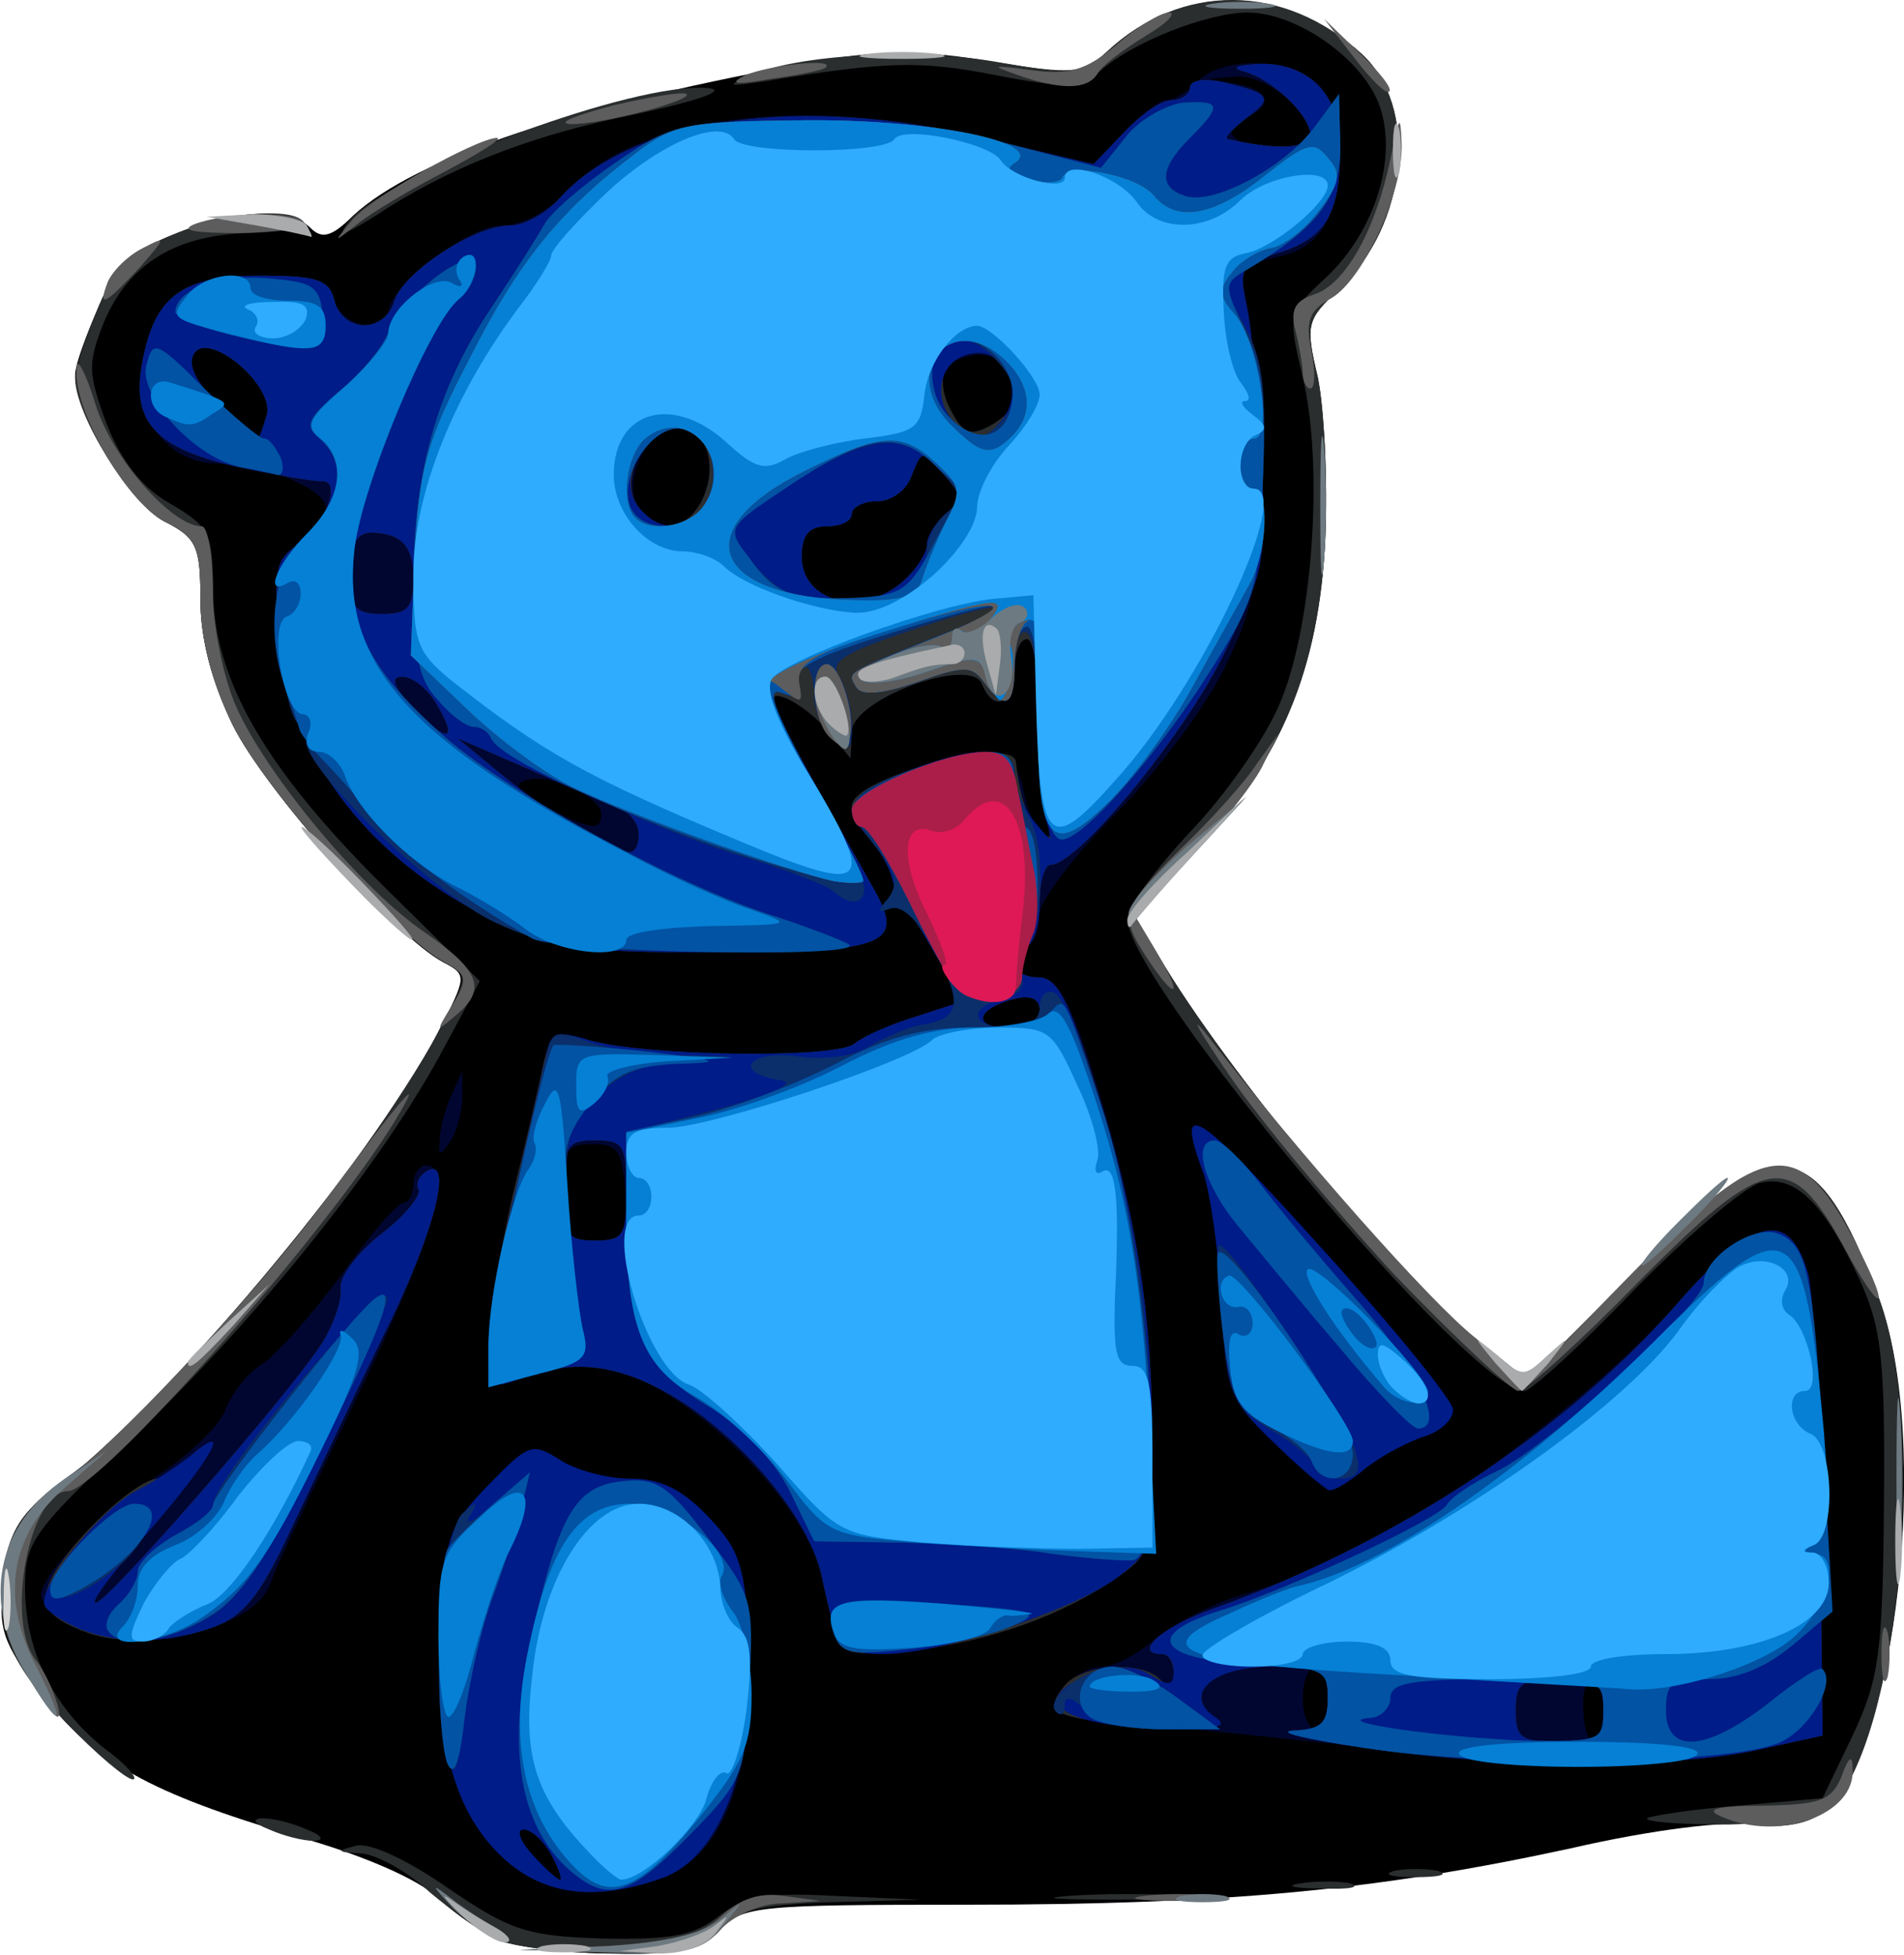 <!DOCTYPE svg PUBLIC "-//W3C//DTD SVG 20010904//EN" "http://www.w3.org/TR/2001/REC-SVG-20010904/DTD/svg10.dtd">
<svg version="1.0" xmlns="http://www.w3.org/2000/svg" width="152px" height="156px" viewBox="0 0 1520 1560" preserveAspectRatio="xMidYMid meet">
<g id="layer101" fill="#000000" stroke="none">
<path d="M400 1549 c-14 -6 -36 -21 -50 -34 -15 -15 -61 -35 -115 -50 -115 -34 -161 -59 -203 -115 -30 -39 -34 -50 -29 -90 4 -36 11 -50 38 -70 88 -65 255 -263 308 -365 24 -46 24 -47 5 -57 -38 -20 -142 -137 -168 -189 -17 -35 -26 -69 -26 -101 0 -42 -3 -49 -29 -62 -28 -15 -71 -86 -71 -117 0 -8 9 -32 19 -55 14 -31 28 -45 60 -57 49 -20 92 -22 109 -5 9 9 17 7 34 -10 50 -46 177 -89 375 -124 47 -8 81 -8 134 1 67 11 73 10 93 -8 59 -55 141 -54 203 2 46 42 37 136 -18 188 -26 24 -27 28 -17 70 5 24 8 82 6 129 -5 104 -35 176 -104 250 l-48 51 19 32 c52 89 190 256 254 306 l40 32 85 -85 c115 -117 145 -114 196 20 42 114 14 366 -46 411 -12 9 -32 12 -55 9 -21 -3 -80 4 -145 19 -152 33 -274 45 -482 45 -166 0 -180 1 -197 20 -15 16 -30 20 -84 19 -36 0 -77 -5 -91 -10z"/>
</g>
<g id="layer102" fill="#010631" stroke="none">
<path d="M402 1483 c-40 -37 -55 -94 -50 -186 3 -71 6 -79 38 -112 32 -33 35 -34 57 -20 12 8 37 15 56 15 24 0 41 8 62 30 25 27 30 40 33 99 6 98 -18 168 -64 187 -54 22 -99 18 -132 -13z m38 -3 c-6 -11 -16 -20 -22 -20 -6 0 -3 9 7 20 10 11 20 20 22 20 2 0 -1 -9 -7 -20z"/>
<path d="M1125 1399 c-27 -4 -101 -12 -163 -18 -63 -5 -116 -12 -119 -15 -9 -9 18 -36 37 -36 9 0 29 -10 43 -23 15 -12 48 -29 74 -36 27 -8 66 -23 88 -34 72 -35 204 -138 256 -199 59 -67 87 -73 102 -23 5 17 9 106 10 200 l2 170 -50 11 c-58 14 -207 15 -280 3z m155 -34 c0 -14 -4 -25 -9 -25 -5 0 -8 11 -7 25 1 33 16 33 16 0z m-220 -10 c0 -14 -4 -25 -10 -25 -5 0 -10 11 -10 25 0 14 5 25 10 25 6 0 10 -11 10 -25z"/>
<path d="M667 1304 c-3 -11 -8 -32 -12 -48 -15 -66 -125 -166 -184 -166 -16 0 -41 4 -55 10 -25 9 -26 8 -26 -27 0 -21 9 -73 19 -118 11 -44 22 -92 25 -107 6 -24 9 -26 36 -18 44 13 197 15 212 3 7 -6 30 -16 50 -22 l37 -12 -22 -37 c-11 -20 -24 -39 -27 -42 -3 -3 -6 -12 -8 -20 -2 -8 -10 -22 -18 -31 -22 -25 -17 -35 29 -53 65 -25 86 -22 94 14 3 17 10 33 15 36 6 4 7 -2 3 -16 -4 -12 -7 -49 -6 -81 0 -33 -4 -59 -9 -59 -6 0 -10 11 -10 25 0 27 -17 34 -26 11 -9 -23 -104 12 -104 38 l-1 21 -17 -20 c-9 -12 -25 -24 -35 -28 -19 -7 -15 0 72 155 23 42 7 48 -131 48 -103 0 -124 -3 -170 -24 -101 -47 -167 -131 -175 -226 -5 -55 -4 -63 16 -76 11 -8 21 -21 21 -29 0 -15 -50 -35 -86 -35 -39 0 -67 -36 -61 -77 9 -56 31 -73 94 -73 46 0 56 3 60 20 5 20 43 29 43 9 0 -20 64 -69 90 -69 16 0 37 -11 51 -26 56 -62 190 -79 333 -44 l89 21 24 -25 c13 -14 28 -26 34 -26 6 0 17 -7 25 -15 21 -21 77 -19 97 3 19 21 22 68 8 105 -7 17 -21 28 -41 32 -30 7 -31 9 -24 39 4 17 8 76 8 131 1 88 -2 107 -25 155 -15 32 -52 82 -87 118 -34 34 -62 71 -62 81 0 11 -4 23 -10 26 -17 10 -11 25 9 25 15 0 25 17 45 81 32 99 46 187 46 296 0 78 -1 83 -27 101 -44 31 -103 52 -164 59 -50 5 -57 3 -62 -13z m-168 -353 c-2 -33 -6 -38 -26 -38 -20 0 -23 4 -23 38 0 35 3 39 25 39 24 0 26 -3 24 -39z m331 -145 c0 -9 -7 -12 -20 -9 -31 8 -34 23 -6 23 16 0 26 -6 26 -14z m-350 -156 c0 -14 -38 -32 -58 -28 -13 3 -10 8 13 21 35 19 45 21 45 7z m242 -187 c10 -9 18 -22 18 -28 0 -7 7 -18 15 -25 14 -11 14 -15 -2 -32 -17 -19 -17 -19 -25 1 -4 12 -16 21 -28 21 -11 0 -20 5 -20 10 0 6 -9 10 -20 10 -14 0 -20 7 -20 24 0 37 49 49 82 19z m-162 -63 c14 -27 4 -60 -19 -60 -24 0 -46 47 -30 66 16 20 37 17 49 -6z m-347 -69 c6 -25 -50 -70 -59 -47 -4 9 5 25 23 40 15 14 29 26 29 26 1 0 4 -9 7 -19z m597 -14 c0 -25 -17 -39 -39 -32 -24 7 -26 17 -11 46 9 15 15 17 30 9 11 -6 20 -16 20 -23z m235 -207 c9 -15 -33 -50 -57 -49 l-23 2 23 4 c26 5 29 18 6 27 -8 3 -13 9 -10 14 7 11 54 13 61 2z"/>
<path d="M61 1297 c-14 -6 -26 -16 -28 -22 -4 -15 47 -68 95 -99 23 -15 47 -38 52 -51 5 -13 18 -30 30 -37 11 -7 39 -39 62 -70 23 -32 45 -58 50 -58 4 0 8 -7 8 -15 0 -8 5 -15 10 -15 23 0 6 59 -54 183 -35 73 -67 140 -70 150 -12 38 -107 59 -155 34z"/>
<path d="M1017 1152 c-36 -36 -38 -42 -42 -113 -2 -41 -9 -87 -14 -102 -24 -64 -6 -52 94 59 58 64 105 122 105 129 0 8 -10 17 -22 21 -13 4 -34 15 -47 25 -13 11 -26 19 -30 19 -3 -1 -23 -18 -44 -38z"/>
<path d="M351 910 c0 -8 4 -24 9 -35 l9 -20 0 20 c0 11 -4 27 -9 35 -9 13 -10 13 -9 0z"/>
</g>
<g id="layer103" fill="#2b2e2f" stroke="none">
<path d="M401 1549 c-13 -5 -39 -23 -58 -39 -18 -17 -44 -31 -56 -31 -18 -1 -19 -2 -3 -6 11 -3 41 11 74 34 50 34 63 38 123 40 54 1 73 -2 93 -18 21 -16 37 -19 93 -16 l68 3 -71 2 c-57 2 -75 6 -89 22 -15 16 -30 20 -84 19 -36 0 -77 -5 -90 -10z"/>
<path d="M853 1513 c26 -2 68 -2 95 0 26 2 4 3 -48 3 -52 0 -74 -1 -47 -3z"/>
<path d="M1038 1503 c12 -2 30 -2 40 0 9 3 -1 5 -23 4 -22 0 -30 -2 -17 -4z"/>
<path d="M1113 1493 c9 -2 25 -2 35 0 9 3 1 5 -18 5 -19 0 -27 -2 -17 -5z"/>
<path d="M215 1460 c-13 -5 -14 -9 -5 -9 8 0 24 4 35 9 13 5 14 9 5 9 -8 0 -24 -4 -35 -9z"/>
<path d="M1315 1451 c3 -2 35 -7 72 -10 l68 -6 24 -50 c21 -45 24 -64 25 -185 1 -117 -2 -141 -20 -180 -28 -60 -51 -83 -79 -76 -12 3 -58 42 -101 86 -42 44 -82 80 -87 80 -43 0 -317 -327 -317 -377 0 -9 23 -40 50 -69 28 -29 60 -75 71 -101 27 -61 36 -191 19 -262 -12 -51 -12 -51 18 -79 41 -38 59 -100 42 -141 -15 -36 -66 -71 -104 -71 -32 0 -93 24 -118 47 -15 13 -26 14 -83 3 -61 -12 -88 -11 -185 5 -28 4 -31 4 -13 -4 39 -18 137 -23 202 -11 58 10 65 10 85 -9 59 -55 141 -55 203 2 46 42 37 136 -18 188 -26 24 -27 28 -17 70 5 24 8 82 6 129 -5 104 -35 176 -104 250 l-48 51 19 32 c52 89 190 256 254 306 l40 32 85 -85 c115 -117 145 -114 196 20 39 106 16 352 -39 407 -7 7 -41 12 -81 13 -38 0 -67 -2 -65 -5z"/>
<path d="M53 1375 c-48 -50 -58 -79 -49 -130 6 -28 18 -44 55 -70 78 -56 229 -239 292 -353 23 -43 23 -44 4 -54 -39 -20 -143 -137 -169 -189 -17 -35 -26 -69 -26 -101 0 -42 -3 -49 -29 -62 -27 -14 -71 -85 -71 -114 0 -6 7 -30 17 -53 12 -32 26 -46 57 -60 42 -19 101 -25 109 -11 3 4 -17 7 -43 8 -59 1 -97 24 -117 71 -13 33 -13 40 2 81 12 30 28 51 51 64 31 18 34 24 34 67 0 72 41 143 133 235 l80 79 -29 54 c-48 90 -149 216 -244 306 -84 79 -90 87 -90 124 0 50 22 95 63 128 18 13 28 25 23 25 -5 0 -29 -20 -53 -45z"/>
<path d="M1090 1395 c-47 -7 -73 -13 -57 -14 22 -1 27 -6 27 -26 0 -23 -4 -25 -45 -25 -48 0 -72 22 -44 42 9 6 -8 8 -54 5 -76 -5 -85 -10 -67 -32 14 -17 61 -20 76 -5 7 7 11 6 11 -5 0 -8 -4 -15 -9 -15 -24 0 -2 -21 40 -36 148 -53 285 -144 373 -246 59 -67 87 -73 102 -23 5 17 9 106 10 200 l2 170 -50 11 c-64 15 -206 15 -315 -1z m190 -30 c0 -22 -4 -25 -35 -25 -31 0 -35 3 -35 25 0 22 4 25 35 25 31 0 35 -3 35 -25z"/>
<path d="M667 1304 c-3 -11 -8 -31 -11 -47 -10 -43 -56 -101 -108 -136 -49 -32 -88 -38 -132 -21 -25 9 -26 8 -26 -27 0 -21 9 -73 19 -118 11 -44 22 -92 25 -107 6 -24 9 -26 36 -18 44 13 197 15 212 3 7 -6 30 -16 50 -22 l37 -12 -22 -37 c-11 -20 -24 -39 -27 -42 -3 -3 -6 -12 -8 -20 -2 -8 -10 -22 -18 -31 -8 -8 -14 -20 -14 -26 0 -22 129 -57 131 -35 3 27 9 46 19 56 9 8 11 5 5 -13 -4 -13 -7 -50 -6 -82 0 -33 -4 -59 -9 -59 -6 0 -10 11 -10 25 0 27 -17 34 -26 11 -9 -23 -104 12 -104 38 l-1 21 -17 -20 c-9 -12 -25 -24 -35 -28 -19 -7 -15 0 72 155 23 42 7 48 -131 48 -103 0 -124 -3 -170 -24 -101 -47 -167 -131 -175 -226 -5 -54 -3 -63 14 -75 23 -16 37 -53 19 -51 -6 0 -37 -5 -69 -12 -64 -15 -83 -36 -73 -85 10 -51 32 -67 93 -67 46 0 56 3 60 20 7 26 40 26 48 0 7 -23 64 -60 92 -60 11 0 28 -9 39 -21 58 -65 194 -84 338 -49 l89 21 24 -25 c13 -14 30 -26 38 -26 8 0 15 -5 15 -10 0 -6 11 -8 28 -4 37 9 39 12 16 29 -10 8 -17 15 -14 16 36 8 60 8 65 0 7 -12 -26 -47 -52 -54 -11 -3 -6 -5 13 -6 38 -1 64 25 64 65 0 54 -11 73 -47 85 -33 10 -34 13 -28 43 4 17 9 71 12 120 4 86 3 91 -31 160 -33 66 -116 166 -137 166 -5 0 -9 13 -9 29 0 17 -4 33 -10 36 -17 10 -11 25 9 25 15 0 24 18 46 88 33 105 45 180 45 289 0 78 -1 83 -27 101 -44 31 -103 52 -164 59 -50 5 -57 3 -62 -13z m-167 -354 c0 -36 -2 -40 -25 -40 -22 0 -25 4 -25 40 0 36 3 40 25 40 23 0 25 -4 25 -40z m330 -144 c0 -9 -7 -12 -20 -9 -31 8 -34 23 -6 23 16 0 26 -6 26 -14z m-320 -140 c0 -8 -6 -16 -12 -19 -7 -3 -40 -17 -73 -32 l-60 -26 34 28 c35 29 90 62 104 63 4 0 7 -6 7 -14z m-162 -105 c-7 -12 -19 -21 -27 -21 -10 0 -7 8 9 25 27 29 37 27 18 -4z m-18 -100 c0 -20 -6 -30 -19 -34 -25 -6 -31 0 -31 35 0 23 4 28 25 28 21 0 25 -5 25 -29z m392 2 c10 -9 18 -22 18 -28 0 -7 7 -18 15 -25 14 -11 14 -15 -2 -32 -17 -19 -17 -19 -25 1 -4 12 -16 21 -28 21 -11 0 -20 5 -20 10 0 6 -9 10 -20 10 -14 0 -20 7 -20 24 0 37 49 49 82 19z m-162 -63 c14 -27 4 -60 -19 -60 -26 0 -48 45 -31 65 17 21 37 19 50 -5z m-347 -69 c6 -25 -50 -70 -59 -47 -4 9 5 25 23 40 15 14 29 26 29 26 1 0 4 -9 7 -19z m597 -11 c0 -22 -14 -40 -31 -40 -25 0 -34 23 -19 49 9 17 15 19 30 11 11 -6 20 -15 20 -20z"/>
<path d="M70 1303 c-36 -13 -41 -25 -24 -52 21 -32 65 -71 80 -71 6 0 17 -7 24 -15 7 -9 15 -13 18 -11 2 3 -20 33 -49 67 -30 34 -49 60 -42 58 13 -5 150 -162 178 -204 11 -16 18 -37 17 -46 -2 -9 13 -29 32 -44 20 -15 33 -32 30 -36 -2 -4 0 -10 6 -14 23 -14 7 49 -34 131 -24 49 -57 119 -74 155 -25 54 -38 69 -63 78 -34 12 -74 13 -99 4z"/>
<path d="M279 176 c30 -36 213 -106 279 -106 30 0 4 10 -64 24 -75 16 -138 41 -194 78 -27 17 -32 18 -21 4z"/>
</g>
<g id="layer104" fill="#001c88" stroke="none">
<path d="M402 1483 c-40 -37 -55 -94 -50 -186 3 -71 6 -79 38 -112 32 -33 35 -34 57 -20 12 8 37 15 56 15 24 0 41 8 62 30 26 27 30 40 33 104 5 94 -23 169 -70 185 -54 19 -94 13 -126 -16z m38 -3 c-6 -11 -16 -20 -22 -20 -6 0 -3 9 7 20 10 11 20 20 22 20 2 0 -1 -9 -7 -20z"/>
<path d="M1090 1395 c-47 -7 -73 -13 -57 -14 22 -1 27 -6 27 -26 0 -23 -4 -25 -45 -25 -48 0 -72 23 -44 41 9 6 1 9 -27 9 -94 0 -131 -23 -70 -45 18 -6 33 -6 45 2 14 9 18 8 18 -3 0 -8 -4 -14 -9 -14 -24 0 -2 -21 40 -36 148 -53 285 -144 373 -246 59 -67 87 -73 102 -23 5 17 9 106 10 200 l2 170 -50 11 c-64 15 -206 15 -315 -1z m190 -30 c0 -22 -4 -25 -35 -25 -31 0 -35 3 -35 25 0 22 4 25 35 25 31 0 35 -3 35 -25z"/>
<path d="M667 1303 c-3 -10 -8 -30 -11 -46 -10 -43 -56 -101 -108 -136 -49 -32 -88 -38 -132 -21 -25 9 -26 8 -26 -26 0 -19 9 -74 21 -122 11 -48 22 -97 25 -109 3 -19 8 -21 34 -13 44 13 197 15 212 3 7 -6 30 -16 50 -22 l37 -12 -22 -37 c-11 -20 -24 -39 -27 -42 -3 -3 -6 -12 -8 -20 -2 -8 -10 -22 -18 -31 -22 -25 -17 -35 29 -53 57 -22 87 -21 87 2 0 10 7 27 16 38 15 18 15 18 8 -5 -3 -13 -6 -50 -5 -82 0 -32 -4 -61 -9 -64 -6 -4 -10 7 -10 24 0 34 -7 39 -24 16 -10 -14 -16 -14 -53 -1 -28 10 -45 11 -49 5 -8 -13 -10 -11 59 -39 77 -30 67 -35 -16 -7 -54 18 -65 25 -57 37 5 8 10 26 10 39 0 20 -2 21 -15 11 -8 -7 -15 -23 -15 -36 0 -13 -4 -24 -10 -24 -5 0 -7 7 -4 15 5 11 2 13 -12 8 -17 -6 -13 3 75 159 23 42 7 48 -131 48 -103 0 -124 -3 -170 -24 -101 -47 -167 -131 -175 -226 -5 -54 -3 -63 14 -75 23 -16 37 -53 19 -51 -6 0 -37 -5 -69 -12 -64 -15 -83 -36 -73 -85 10 -51 32 -67 93 -67 46 0 56 3 60 20 7 26 40 26 48 0 7 -23 64 -60 92 -60 11 0 28 -9 39 -21 58 -65 194 -84 338 -49 l89 21 24 -25 c13 -14 30 -26 38 -26 8 0 15 -5 15 -10 0 -6 11 -8 28 -4 37 9 39 12 16 29 -10 8 -17 15 -14 16 36 8 60 8 65 0 7 -12 -26 -47 -52 -54 -11 -3 -6 -5 13 -6 38 -1 64 25 64 65 0 54 -11 73 -47 85 -33 10 -34 13 -28 43 4 17 9 71 12 120 4 86 3 91 -31 160 -33 66 -116 166 -137 166 -5 0 -9 13 -9 29 0 17 -4 33 -10 36 -17 10 -11 25 9 25 15 0 24 18 46 88 33 105 45 180 45 289 0 80 -1 82 -31 104 -38 26 -139 59 -184 59 -24 0 -35 -5 -38 -17z m-167 -353 c0 -36 -2 -40 -25 -40 -22 0 -25 4 -25 40 0 36 3 40 25 40 23 0 25 -4 25 -40z m330 -144 c0 -9 -7 -12 -20 -9 -31 8 -34 23 -6 23 16 0 26 -6 26 -14z m-320 -140 c0 -8 -6 -16 -12 -19 -7 -3 -40 -17 -73 -32 l-60 -26 34 28 c35 29 90 62 104 63 4 0 7 -6 7 -14z m-162 -105 c-7 -12 -19 -21 -27 -21 -10 0 -7 8 9 25 27 29 37 27 18 -4z m-18 -100 c0 -20 -6 -30 -19 -34 -25 -6 -31 0 -31 35 0 23 4 28 25 28 21 0 25 -5 25 -29z m392 2 c10 -9 18 -22 18 -28 0 -7 7 -18 15 -25 14 -11 14 -15 -2 -32 -17 -19 -17 -19 -25 1 -4 12 -16 21 -28 21 -11 0 -20 5 -20 10 0 6 -9 10 -20 10 -14 0 -20 7 -20 24 0 37 49 49 82 19z m-162 -57 c18 -22 9 -60 -16 -64 -28 -4 -53 41 -34 63 16 19 34 19 50 1z m-347 -75 c6 -25 -50 -70 -59 -47 -4 9 5 25 23 40 15 14 29 26 29 26 1 0 4 -9 7 -19z m587 4 c18 -22 3 -57 -23 -53 -25 3 -34 32 -17 53 16 19 24 19 40 0z"/>
<path d="M64 1300 c-12 -5 -25 -13 -28 -18 -8 -13 44 -78 74 -93 14 -7 33 -20 43 -28 33 -28 17 2 -35 62 -29 33 -48 58 -41 56 13 -5 150 -162 178 -204 11 -16 18 -37 17 -46 -2 -9 13 -29 32 -44 20 -15 33 -32 30 -36 -2 -4 0 -10 6 -14 23 -14 7 49 -34 131 -24 49 -57 119 -74 155 -25 54 -38 69 -63 78 -37 13 -75 13 -105 1z"/>
<path d="M1017 1151 c-36 -34 -38 -40 -42 -111 -2 -42 -9 -88 -14 -103 -24 -64 -6 -52 94 59 58 64 105 122 105 129 0 8 -10 17 -22 21 -13 4 -34 15 -47 25 -13 11 -26 19 -30 18 -3 -1 -23 -17 -44 -38z"/>
</g>
<g id="layer105" fill="#0a2f6b" stroke="none">
<path d="M356 1397 c-12 -42 -3 -174 13 -189 12 -11 13 -10 6 2 -5 8 4 4 20 -10 l28 -25 -6 25 c-3 14 -13 45 -22 70 -10 25 -21 70 -24 100 -7 48 -8 52 -15 27z"/>
<path d="M866 1364 c-11 -10 -16 -11 -16 -3 0 7 -3 9 -7 5 -10 -10 25 -36 47 -36 9 0 31 11 50 25 l34 25 -46 0 c-29 0 -53 -6 -62 -16z"/>
<path d="M86 1301 c-3 -5 1 -14 9 -21 8 -7 15 -19 15 -26 0 -7 14 -20 30 -29 17 -9 30 -19 30 -24 0 -20 129 -175 139 -166 2 3 -21 57 -52 120 -43 88 -64 119 -89 135 -35 21 -73 26 -82 11z"/>
<path d="M40 1268 c0 -16 51 -68 67 -68 20 0 15 24 -9 47 -29 26 -58 36 -58 21z"/>
<path d="M840 1240 c-30 -5 -85 -8 -122 -9 l-68 -1 -20 -41 c-13 -25 -38 -51 -65 -67 -53 -32 -65 -61 -65 -151 l0 -67 73 -19 c45 -12 64 -21 50 -23 -39 -6 -26 -24 14 -19 21 3 45 0 57 -8 12 -7 30 -15 41 -17 32 -5 34 -17 11 -59 -13 -25 -26 -37 -35 -34 -11 4 -11 2 -2 -8 8 -11 7 -20 -9 -40 -28 -35 -26 -42 23 -61 54 -20 87 -21 87 0 0 8 5 25 12 37 13 25 11 86 -4 104 -5 7 -7 17 -3 23 4 7 -2 14 -14 17 -29 7 -26 23 4 23 16 0 25 -6 25 -16 0 -9 5 -14 11 -12 16 5 57 139 69 228 13 87 10 223 -5 225 -5 1 -35 -1 -65 -5z"/>
<path d="M1050 1171 c0 -5 -15 -18 -34 -29 -30 -18 -34 -25 -40 -82 -4 -34 -5 -64 -3 -66 6 -7 102 138 109 164 5 17 2 22 -13 22 -10 0 -19 -4 -19 -9z"/>
<path d="M390 1073 c0 -18 9 -73 21 -121 11 -48 22 -97 25 -109 4 -20 8 -21 30 -13 14 6 46 11 72 12 l47 1 -44 4 c-31 3 -50 12 -67 31 -22 24 -24 33 -20 92 3 36 8 76 11 90 6 23 2 27 -34 36 l-41 11 0 -34z"/>
<path d="M395 736 c-50 -23 -160 -130 -150 -147 3 -4 0 -9 -6 -11 -6 -2 -13 -31 -16 -64 -5 -56 -3 -63 21 -87 29 -29 33 -58 11 -77 -12 -10 -10 -16 16 -38 17 -14 35 -35 39 -47 11 -29 70 -73 70 -52 0 8 -6 20 -14 26 -23 19 -76 147 -83 198 -7 62 10 96 72 151 53 46 186 119 263 143 30 10 56 20 60 23 3 3 -48 6 -114 5 -102 0 -126 -3 -169 -23z"/>
<path d="M665 711 c-6 -5 -40 -18 -77 -29 -71 -22 -191 -79 -196 -93 -2 -5 -8 -9 -14 -9 -6 0 -19 -10 -29 -22 -15 -16 -19 -37 -19 -93 0 -88 19 -155 62 -219 18 -27 37 -57 42 -66 5 -10 31 -32 57 -50 45 -31 54 -33 141 -34 63 -1 118 5 170 18 l77 20 20 -25 c10 -13 31 -25 45 -27 31 -2 32 2 6 28 -24 24 -25 39 -5 46 22 9 80 -22 104 -54 l20 -27 1 42 c0 42 -18 65 -76 99 -18 11 -18 12 0 45 15 28 17 51 14 124 -3 87 -5 93 -48 160 -41 63 -95 124 -112 125 -12 0 -20 -41 -19 -101 0 -32 -4 -61 -9 -64 -6 -4 -10 7 -10 24 0 34 -7 39 -24 16 -10 -14 -16 -14 -53 -1 -28 10 -45 11 -49 5 -8 -13 -10 -11 59 -39 77 -30 67 -35 -16 -7 -54 18 -65 25 -57 37 5 8 10 26 10 39 0 20 -2 21 -15 11 -8 -7 -15 -23 -15 -36 0 -13 -4 -24 -10 -24 -5 0 -7 7 -4 15 5 11 2 13 -12 8 -13 -5 -7 13 24 69 23 42 42 81 42 87 0 13 -12 14 -25 2z m63 -243 c7 -7 12 -20 12 -29 0 -9 7 -22 15 -29 14 -12 13 -16 -7 -37 -28 -30 -57 -26 -122 17 -46 31 -46 32 -28 55 9 13 24 26 32 28 32 9 87 6 98 -5z m-168 -62 c18 -22 9 -60 -16 -64 -23 -3 -50 37 -41 62 8 20 41 21 57 2z m238 -68 c16 -16 15 -33 -4 -52 -21 -22 -41 -20 -49 5 -4 13 0 27 11 40 20 22 26 23 42 7z"/>
</g>
<g id="layer106" fill="#0253a3" stroke="none">
<path d="M452 1490 c-37 -35 -47 -94 -29 -178 23 -104 36 -126 74 -130 27 -3 36 3 68 45 36 47 37 50 33 120 -3 70 -5 74 -48 118 -49 50 -66 54 -98 25z"/>
<path d="M357 1407 c-9 -24 -9 -159 1 -172 4 -5 20 -21 36 -35 l29 -25 -6 25 c-3 14 -13 45 -22 70 -10 25 -20 70 -24 100 -4 38 -9 49 -14 37z"/>
<path d="M1090 1395 c-47 -7 -73 -13 -57 -14 22 -1 27 -6 27 -26 0 -23 -4 -24 -62 -27 -75 -4 -85 -24 -23 -43 54 -17 172 -72 180 -84 3 -6 21 -18 40 -27 39 -18 165 -133 165 -150 0 -20 38 -46 58 -40 25 8 30 33 38 181 l7 121 -32 27 c-22 18 -44 27 -67 27 -30 0 -34 3 -34 25 0 35 32 33 82 -6 21 -17 41 -30 43 -27 11 11 -10 47 -33 58 -37 18 -229 21 -332 5z m190 -30 c0 -25 -1 -25 -85 -25 -69 0 -85 3 -85 15 0 8 -8 16 -17 16 -33 3 62 16 125 18 60 1 62 0 62 -24z"/>
<path d="M871 1371 c-18 -12 -7 -41 17 -41 10 0 33 11 52 25 l34 25 -45 0 c-24 0 -50 -4 -58 -9z"/>
<path d="M666 1305 c-10 -28 3 -32 89 -25 74 5 78 7 52 18 -16 7 -52 15 -81 18 -45 5 -54 4 -60 -11z"/>
<path d="M86 1301 c-3 -5 1 -14 9 -21 8 -7 15 -19 15 -26 0 -7 14 -20 30 -29 17 -9 30 -19 30 -24 0 -10 115 -157 131 -166 17 -11 3 27 -53 138 -35 71 -57 103 -81 117 -34 21 -72 26 -81 11z"/>
<path d="M40 1268 c0 -16 51 -68 67 -68 33 0 5 43 -44 69 -18 9 -23 9 -23 -1z"/>
<path d="M840 1240 c-30 -5 -85 -8 -122 -9 l-68 -1 -20 -41 c-13 -25 -38 -51 -65 -67 -53 -32 -65 -61 -65 -152 l0 -67 56 -12 c30 -7 80 -26 111 -42 40 -21 69 -29 107 -29 29 0 57 -5 64 -12 13 -13 10 -17 41 74 38 110 55 358 26 363 -5 1 -35 -1 -65 -5z"/>
<path d="M1047 1166 c-3 -8 -18 -20 -34 -28 -23 -11 -29 -21 -36 -68 -4 -30 -6 -61 -5 -69 4 -20 108 134 108 159 0 23 -25 27 -33 6z"/>
<path d="M1069 1075 c-30 -35 -66 -79 -81 -97 -27 -33 -37 -68 -18 -68 5 0 22 16 37 36 15 20 52 64 81 97 46 53 66 97 44 97 -5 0 -33 -29 -63 -65z"/>
<path d="M390 1074 c0 -29 44 -232 52 -240 2 -1 35 1 73 5 61 7 64 9 25 10 -37 2 -49 8 -69 32 -21 27 -23 37 -18 92 4 34 9 73 12 87 6 23 2 27 -34 36 l-41 11 0 -33z"/>
<path d="M763 788 c-6 -7 -23 -39 -38 -70 -16 -32 -32 -58 -37 -58 -4 0 -8 -6 -8 -14 0 -15 73 -46 108 -46 18 0 22 6 22 30 0 17 4 30 8 30 13 0 14 80 2 95 -6 7 -9 19 -8 26 4 18 -36 23 -49 7z"/>
<path d="M425 749 c-49 -27 -102 -66 -120 -89 -11 -14 -30 -35 -42 -48 -12 -12 -23 -26 -24 -30 -1 -4 -5 -17 -10 -30 -18 -46 -11 -100 16 -126 28 -28 32 -58 10 -76 -12 -10 -10 -16 16 -38 17 -14 35 -35 39 -47 11 -29 70 -73 70 -52 0 8 -6 20 -14 26 -23 19 -76 147 -83 198 -7 62 10 96 72 151 53 46 186 119 263 143 30 10 56 20 60 23 10 11 -233 6 -253 -5z"/>
<path d="M665 702 c-86 -17 -265 -91 -273 -113 -2 -5 -8 -9 -14 -9 -6 0 -19 -10 -29 -22 -15 -16 -19 -37 -19 -93 0 -88 19 -155 62 -219 18 -27 37 -57 42 -66 5 -10 31 -32 57 -50 45 -31 54 -33 141 -34 63 -1 118 5 170 18 l77 20 20 -25 c10 -13 31 -25 45 -27 31 -2 32 2 6 28 -24 24 -25 39 -5 46 22 9 80 -22 104 -54 l20 -27 1 42 c0 41 -18 65 -76 99 -17 10 -17 12 0 48 14 30 17 57 14 125 -3 82 -5 89 -48 156 -41 63 -95 124 -112 125 -12 0 -20 -42 -19 -106 0 -36 -4 -64 -9 -64 -6 0 -10 14 -10 30 0 33 -7 38 -24 15 -10 -14 -16 -14 -53 -1 -28 10 -45 11 -49 5 -8 -13 -10 -11 59 -39 32 -12 56 -24 54 -27 -2 -2 -41 8 -85 22 -62 19 -80 29 -75 40 4 11 1 13 -13 8 -13 -5 -6 13 25 71 24 42 41 78 40 80 -2 1 -13 1 -24 -2z m81 -269 l22 -42 -24 -22 c-28 -26 -54 -22 -119 22 -45 30 -45 31 -27 54 20 29 34 34 86 32 36 -2 42 -6 62 -44z m-186 -27 c18 -22 9 -60 -16 -64 -23 -3 -50 37 -41 62 8 20 41 21 57 2z m248 -86 c4 -24 -19 -50 -44 -50 -22 0 -27 40 -8 61 23 25 48 20 52 -11z"/>
<path d="M193 373 c-37 -7 -83 -57 -76 -82 5 -20 8 -19 46 19 23 22 44 40 48 40 4 0 9 7 13 15 3 8 2 14 -2 14 -4 -1 -17 -4 -29 -6z"/>
<path d="M183 267 c-24 -6 -43 -14 -43 -18 0 -17 33 -30 72 -27 39 3 43 6 46 31 4 30 -3 31 -75 14z"/>
</g>
<g id="layer107" fill="#aa1e49" stroke="none">
<path d="M763 788 c-6 -7 -23 -39 -38 -70 -16 -32 -32 -58 -37 -58 -4 0 -8 -6 -8 -14 0 -14 73 -46 107 -46 16 0 22 8 26 33 4 17 9 47 13 64 3 18 3 41 -2 50 -4 10 -8 25 -8 33 -1 19 -40 25 -53 8z"/>
</g>
<g id="layer108" fill="#5d5d5e" stroke="none">
<path d="M485 1553 c53 -3 75 -9 91 -24 15 -14 31 -19 50 -16 l29 4 -31 2 c-17 0 -39 10 -49 21 -15 17 -29 20 -89 18 l-71 -2 70 -3z"/>
<path d="M913 1513 c15 -2 39 -2 55 0 15 2 2 4 -28 4 -30 0 -43 -2 -27 -4z"/>
<path d="M1375 1450 c-15 -6 -6 -9 33 -9 45 -1 54 -4 62 -23 6 -17 9 -18 9 -6 2 36 -58 58 -104 38z"/>
<path d="M20 1334 c-32 -51 -23 -110 22 -144 52 -39 154 -148 216 -230 65 -87 83 -108 57 -65 -56 91 -236 295 -261 295 -30 0 -50 102 -26 134 11 13 23 46 18 46 -3 0 -14 -16 -26 -36z"/>
<path d="M1502 1320 c0 -19 2 -27 5 -17 2 9 2 25 0 35 -3 9 -5 1 -5 -18z"/>
<path d="M1113 1017 c-48 -52 -107 -123 -131 -158 -24 -35 -33 -51 -20 -35 77 99 179 214 215 243 l42 35 84 -86 c108 -110 134 -112 181 -19 27 53 17 52 -12 -2 -43 -79 -62 -75 -165 29 -46 47 -89 86 -95 86 -5 0 -50 -42 -99 -93z"/>
<path d="M361 802 c13 -21 12 -24 -6 -34 -39 -21 -143 -137 -169 -189 -17 -35 -26 -69 -26 -101 0 -42 -3 -49 -29 -62 -30 -16 -72 -87 -70 -122 0 -10 7 2 15 28 13 43 61 98 85 98 5 0 9 24 9 53 0 29 9 70 19 92 25 55 100 145 150 179 45 31 50 46 24 67 -15 13 -15 12 -2 -9z"/>
<path d="M916 765 c-23 -35 -21 -40 27 -88 24 -23 51 -53 60 -67 l18 -25 -12 24 c-6 14 -32 47 -57 73 l-46 49 18 30 c21 35 15 39 -8 4z"/>
<path d="M665 703 c-34 -7 -168 -55 -208 -75 -21 -10 -59 -38 -84 -62 l-45 -43 3 -80 c4 -69 9 -90 44 -157 39 -77 72 -118 133 -164 30 -23 42 -25 135 -26 101 -1 193 18 167 34 -8 5 -4 9 12 13 12 4 24 3 26 -1 4 -13 60 -2 73 14 18 22 48 17 89 -16 33 -26 39 -28 50 -14 11 12 10 20 -7 42 -11 15 -29 29 -39 30 -10 2 -25 11 -31 20 -10 12 -10 19 2 32 19 20 32 100 16 100 -6 0 -11 9 -11 20 0 11 5 20 10 20 14 0 12 51 -3 77 -6 11 -27 48 -45 81 -18 33 -49 75 -68 93 -49 48 -59 29 -54 -105 1 -32 -2 -46 -9 -41 -6 3 -11 19 -11 36 0 32 -7 37 -24 14 -10 -14 -16 -14 -53 -1 -28 10 -45 11 -49 5 -8 -13 -10 -11 60 -39 80 -32 57 -36 -35 -7 -61 19 -73 27 -71 42 3 16 2 17 -12 6 -26 -22 -18 2 25 78 23 39 40 73 38 74 -2 2 -13 2 -24 0z m71 -240 c3 -10 11 -30 19 -46 13 -25 12 -29 -7 -47 -28 -26 -44 -25 -106 6 -95 47 -74 101 41 103 37 1 49 -3 53 -16z m-176 -57 c29 -36 -10 -85 -45 -56 -15 13 -20 51 -8 63 11 12 40 8 53 -7z m248 -58 c18 -18 15 -42 -7 -62 -43 -39 -83 12 -42 53 24 24 32 26 49 9z"/>
<path d="M662 588 c-14 -14 -16 -58 -2 -58 11 0 24 43 18 60 -2 7 -7 7 -16 -2z"/>
<path d="M1040 298 c0 -7 -3 -23 -6 -35 -4 -16 0 -23 15 -28 25 -8 49 -51 61 -108 7 -35 8 -37 9 -12 1 40 -32 111 -58 124 -16 9 -19 18 -14 41 3 17 3 30 -1 30 -3 0 -6 -6 -6 -12z"/>
<path d="M86 225 c4 -9 16 -21 28 -27 19 -10 19 -9 -3 16 -28 30 -33 32 -25 11z"/>
<path d="M155 179 c26 -10 83 -11 88 -1 3 4 -20 7 -51 8 -36 0 -49 -2 -37 -7z"/>
<path d="M280 177 c13 -18 101 -67 117 -67 4 1 -14 12 -42 27 -27 14 -59 33 -70 42 -19 15 -19 15 -5 -2z"/>
<path d="M490 84 c30 -7 56 -11 58 -9 6 5 -70 25 -93 24 -11 -1 5 -7 35 -15z"/>
<path d="M1081 46 l-24 -31 28 27 c16 15 27 29 24 31 -2 3 -15 -10 -28 -27z"/>
<path d="M595 60 c19 -8 73 -14 64 -6 -2 2 -22 6 -44 9 -28 5 -34 4 -20 -3z"/>
<path d="M810 59 c-20 -7 -17 -7 13 -3 31 4 44 0 68 -20 17 -15 36 -26 42 -26 7 0 -2 9 -19 19 -18 11 -35 24 -38 30 -8 13 -30 13 -66 0z"/>
</g>
<g id="layer109" fill="#0580d5" stroke="none">
<path d="M453 1484 c-35 -40 -46 -95 -32 -164 17 -85 40 -120 82 -120 35 0 85 39 73 58 -3 5 1 18 9 28 8 10 15 40 15 66 0 41 -6 54 -43 100 -50 61 -73 68 -104 32z"/>
<path d="M1165 1400 c-4 -6 30 -10 95 -10 65 0 99 4 95 10 -3 6 -46 10 -95 10 -49 0 -92 -4 -95 -10z"/>
<path d="M350 1306 c0 -60 2 -67 33 -95 36 -35 48 -22 24 26 -8 15 -20 52 -28 81 -7 28 -16 52 -21 52 -4 0 -8 -29 -8 -64z"/>
<path d="M870 1346 c0 -9 39 -13 51 -5 10 6 4 9 -18 9 -18 0 -33 -2 -33 -4z"/>
<path d="M1120 1337 c-181 -10 -207 -20 -137 -50 23 -11 47 -20 52 -21 70 -15 180 -91 284 -194 111 -111 121 -105 137 70 5 63 4 82 -7 89 -10 6 -10 9 -1 9 23 0 11 45 -19 69 -28 22 -93 42 -129 39 -8 -1 -89 -5 -180 -11z"/>
<path d="M666 1303 c-10 -26 4 -29 89 -23 44 4 74 7 68 8 -7 1 -16 2 -19 1 -4 0 -10 4 -14 11 -4 6 -32 13 -62 15 -45 3 -58 1 -62 -12z"/>
<path d="M98 1298 c7 -7 12 -21 12 -33 0 -14 10 -24 30 -32 16 -6 34 -22 39 -35 5 -12 17 -30 28 -39 30 -27 68 -82 65 -93 -2 -6 2 -5 9 2 11 10 6 27 -25 90 -42 86 -59 109 -98 135 -32 20 -79 24 -60 5z"/>
<path d="M733 1231 c-71 -6 -72 -6 -106 -51 -19 -25 -51 -54 -71 -65 -43 -24 -56 -56 -56 -144 l0 -67 58 -12 c31 -6 83 -25 115 -42 41 -21 72 -30 106 -30 26 0 52 -5 58 -11 7 -7 15 4 27 38 34 95 46 160 53 276 l6 117 -59 -2 c-32 -1 -91 -4 -131 -7z"/>
<path d="M1020 1142 c-28 -14 -36 -24 -38 -51 -2 -21 0 -31 7 -26 6 3 11 -1 11 -9 0 -9 -6 -15 -12 -13 -13 2 -19 -21 -7 -25 8 -4 99 118 99 132 0 14 -20 12 -60 -8z"/>
<path d="M1105 1107 c-39 -45 -67 -89 -61 -94 7 -7 96 84 96 98 0 13 -23 10 -35 -4z m-15 -52 c-7 -9 -15 -13 -18 -10 -3 2 1 11 8 20 7 9 15 13 18 10 3 -2 -1 -11 -8 -20z"/>
<path d="M390 1073 c0 -41 19 -123 32 -140 5 -7 7 -16 5 -20 -3 -5 1 -19 8 -32 11 -22 13 -15 18 65 3 49 9 100 12 114 6 23 3 27 -34 36 l-41 11 0 -34z"/>
<path d="M460 866 c0 -25 1 -26 63 -24 l62 2 -53 3 c-29 2 -50 8 -47 12 2 5 -2 14 -10 21 -13 11 -15 8 -15 -14z"/>
<path d="M419 741 c-13 -10 -39 -26 -58 -35 -36 -19 -77 -60 -86 -88 -4 -10 -13 -18 -20 -18 -9 0 -12 -6 -9 -15 4 -8 1 -15 -4 -15 -16 0 -28 -73 -13 -78 6 -2 11 -10 11 -18 0 -9 -4 -12 -10 -9 -20 12 -9 -15 15 -39 28 -28 32 -58 11 -76 -13 -10 -10 -16 20 -42 18 -16 34 -36 34 -42 0 -20 37 -49 51 -40 7 4 10 3 5 -4 -3 -6 -2 -13 4 -17 15 -9 12 21 -4 34 -23 19 -77 147 -83 199 -11 92 45 154 218 243 35 19 80 39 99 45 34 12 33 12 -32 13 -38 1 -68 5 -68 11 0 17 -56 11 -81 -9z"/>
<path d="M665 703 c-34 -7 -168 -55 -208 -75 -21 -10 -59 -38 -84 -62 l-45 -43 3 -80 c4 -69 9 -90 44 -157 39 -77 72 -118 133 -164 30 -23 42 -25 135 -26 101 -1 193 18 167 34 -8 5 -4 9 12 13 12 4 24 3 26 -1 4 -13 60 -2 73 14 18 22 48 17 89 -16 33 -26 39 -28 50 -14 11 12 10 20 -7 42 -11 15 -29 29 -39 30 -10 2 -25 11 -31 20 -10 12 -10 19 2 32 19 20 32 100 16 100 -6 0 -11 9 -11 20 0 11 5 20 10 20 14 0 12 51 -3 77 -6 11 -27 48 -45 81 -18 33 -49 75 -68 93 -49 48 -59 29 -54 -103 1 -39 -1 -47 -14 -42 -8 3 -12 12 -9 20 3 8 2 22 -2 32 -6 15 -8 15 -15 -5 -8 -20 -10 -21 -50 -7 -50 17 -76 7 -30 -12 18 -8 36 -11 41 -8 5 3 9 0 9 -6 0 -6 4 -9 9 -6 5 3 14 -1 21 -9 17 -21 5 -19 -90 11 -45 14 -83 31 -86 38 -3 7 14 45 37 84 23 40 40 74 38 75 -2 2 -13 2 -24 0z m71 -240 c3 -10 11 -30 19 -46 13 -25 12 -29 -7 -47 -28 -26 -44 -25 -106 6 -95 47 -74 101 41 103 37 1 49 -3 53 -16z m-176 -57 c29 -36 -10 -85 -45 -56 -15 13 -20 51 -8 63 11 12 40 8 53 -7z m248 -58 c18 -18 15 -42 -7 -62 -43 -39 -83 12 -42 53 24 24 32 26 49 9z"/>
<path d="M133 333 c-18 -7 -16 -33 2 -28 51 16 50 16 35 25 -16 11 -19 11 -37 3z"/>
<path d="M185 267 c-50 -13 -50 -13 -35 -32 14 -17 50 -21 50 -5 0 6 14 10 30 10 23 0 30 4 30 20 0 22 -12 23 -75 7z"/>
</g>
<g id="layer110" fill="#de1955" stroke="none">
<path d="M760 785 c-7 -8 -10 -15 -6 -15 4 0 -3 -18 -14 -41 -22 -43 -20 -75 4 -66 8 3 20 -1 26 -9 32 -38 56 2 46 78 -3 24 -5 49 -5 56 -1 17 -36 15 -51 -3z"/>
</g>
<g id="layer111" fill="#6e7a81" stroke="none">
<path d="M485 1553 c47 -3 76 -10 90 -21 20 -17 20 -17 1 6 -17 19 -27 22 -90 20 l-71 -2 70 -3z"/>
<path d="M362 1523 c-15 -16 -19 -21 -7 -12 11 9 29 21 40 27 11 6 14 12 8 12 -7 0 -25 -12 -41 -27z"/>
<path d="M943 1513 c9 -2 25 -2 35 0 9 3 1 5 -18 5 -19 0 -27 -2 -17 -5z"/>
<path d="M21 1336 c-36 -58 -24 -119 31 -156 l33 -22 -33 29 c-44 38 -52 88 -23 143 25 49 20 53 -8 6z"/>
<path d="M1514 1180 c0 -58 1 -81 3 -52 2 28 2 76 0 105 -2 28 -3 5 -3 -53z"/>
<path d="M1340 975 c19 -19 36 -35 39 -35 3 0 -10 16 -29 35 -19 19 -36 35 -39 35 -3 0 10 -16 29 -35z"/>
<path d="M901 729 c0 -8 22 -32 47 -54 l47 -39 -45 49 c-25 27 -46 52 -47 54 -2 2 -3 -2 -2 -10z"/>
<path d="M661 582 c-13 -25 -14 -42 -2 -42 10 0 25 50 17 57 -2 3 -9 -4 -15 -15z"/>
<path d="M787 541 c-4 -18 -7 -19 -47 -5 -50 17 -76 7 -30 -12 18 -8 36 -11 41 -8 5 3 9 0 9 -7 0 -7 3 -9 7 -6 3 4 15 0 25 -10 10 -9 21 -13 26 -8 4 4 2 10 -4 12 -6 2 -9 14 -7 27 6 29 -13 44 -20 17z"/>
<path d="M1054 405 c0 -49 1 -71 3 -48 2 23 2 64 0 90 -2 26 -3 8 -3 -42z"/>
<path d="M968 3 c12 -2 32 -2 45 0 12 2 2 4 -23 4 -25 0 -35 -2 -22 -4z"/>
</g>
<g id="layer112" fill="#b67185" stroke="none">
</g>
<g id="layer113" fill="#2facfe" stroke="none">
<path d="M470 1478 c-43 -45 -53 -77 -45 -142 8 -77 45 -136 85 -136 32 0 63 31 65 66 0 14 7 29 14 33 10 7 12 23 7 65 -4 31 -12 54 -16 51 -5 -3 -12 6 -16 20 -5 22 -50 65 -68 65 -3 0 -15 -10 -26 -22z"/>
<path d="M1110 1325 c0 -10 -11 -15 -35 -15 -19 0 -35 5 -35 10 0 6 -18 10 -40 10 -22 0 -40 -4 -40 -9 0 -5 46 -32 103 -59 119 -59 235 -143 277 -200 16 -23 38 -45 48 -51 22 -12 48 2 37 19 -4 7 -3 15 3 19 15 9 27 61 13 61 -16 0 -13 27 4 34 19 7 21 82 3 89 -10 4 -10 6 0 6 6 1 12 11 12 24 0 33 -55 57 -130 57 -33 0 -60 4 -60 10 0 6 -33 10 -80 10 -64 0 -80 -3 -80 -15z"/>
<path d="M115 1279 c9 -16 22 -32 29 -35 7 -3 28 -25 46 -50 19 -24 40 -44 48 -44 7 0 12 3 10 8 -29 63 -63 114 -82 122 -13 5 -27 14 -31 19 -3 6 -13 11 -21 11 -12 0 -12 -4 1 -31z"/>
<path d="M738 1231 c-67 -6 -68 -6 -118 -63 -28 -31 -60 -60 -70 -63 -34 -11 -71 -135 -40 -135 6 0 10 -7 10 -15 0 -8 -4 -15 -10 -15 -5 0 -10 -9 -10 -20 0 -16 7 -20 33 -20 34 0 194 -53 211 -70 5 -5 29 -10 53 -10 41 0 43 2 63 46 12 25 19 52 16 60 -3 9 -1 12 4 9 11 -7 14 21 10 103 -1 42 1 52 14 52 13 0 16 13 16 73 l0 72 -58 1 c-31 0 -87 -2 -124 -5z"/>
<path d="M1112 1108 c-7 -7 -12 -19 -12 -27 0 -11 4 -10 20 4 21 19 26 35 12 35 -4 0 -13 -5 -20 -12z"/>
<path d="M590 671 c-122 -51 -156 -70 -231 -129 -26 -22 -29 -29 -29 -84 0 -63 32 -144 86 -215 13 -17 24 -35 24 -39 0 -5 20 -27 44 -50 43 -40 91 -60 102 -43 7 12 121 12 128 0 7 -11 76 3 85 17 9 14 51 25 51 14 0 -16 44 -1 58 20 17 24 57 23 82 -2 20 -20 70 -28 70 -12 0 14 -44 50 -65 54 -17 3 -20 11 -18 47 1 23 7 49 14 57 6 8 8 14 3 14 -5 0 -2 5 6 11 11 8 12 12 3 16 -16 6 -17 43 -2 43 32 0 -41 156 -110 232 -54 61 -61 54 -64 -65 l-2 -82 -33 3 c-46 5 -165 48 -176 64 -5 9 4 34 28 73 57 94 51 100 -54 56z m155 -212 c20 -18 35 -40 35 -54 0 -12 11 -34 25 -49 14 -15 25 -33 25 -41 0 -14 -38 -55 -50 -55 -17 0 -39 28 -42 55 -3 27 -7 30 -48 35 -25 3 -54 11 -64 17 -16 9 -24 6 -45 -13 -43 -40 -91 -27 -91 25 0 31 27 61 55 61 11 0 26 5 33 12 16 16 71 35 104 37 17 1 40 -10 63 -30z"/>
<path d="M204 261 c4 -5 0 -12 -6 -14 -7 -3 1 -6 19 -6 25 -1 31 2 27 14 -4 8 -15 15 -26 15 -10 0 -17 -4 -14 -9z"/>
</g>
<g id="layer114" fill="#a9abac" stroke="none">
<path d="M433 1553 c9 -2 25 -2 35 0 9 3 1 5 -18 5 -19 0 -27 -2 -17 -5z"/>
<path d="M525 1553 c17 -3 37 -10 45 -16 13 -10 13 -10 1 6 -8 10 -25 16 -45 16 l-31 -2 30 -4z"/>
<path d="M368 1528 c-13 -13 -17 -18 -8 -12 8 6 24 16 35 22 11 6 15 12 8 12 -7 0 -22 -10 -35 -22z"/>
<path d="M1513 1230 c0 -30 2 -43 4 -27 2 15 2 39 0 55 -2 15 -4 2 -4 -28z"/>
<path d="M1194 1088 c-19 -23 -19 -23 2 -6 19 17 21 17 39 0 19 -17 19 -17 1 6 -11 12 -20 22 -21 22 -1 0 -10 -10 -21 -22z"/>
<path d="M150 1087 c0 -2 15 -16 33 -33 l32 -29 -29 33 c-28 30 -36 37 -36 29z"/>
<path d="M280 705 c-24 -25 -42 -45 -39 -45 3 0 25 20 49 45 24 25 42 45 39 45 -3 0 -25 -20 -49 -45z"/>
<path d="M900 734 c0 -6 21 -30 48 -54 l47 -45 -45 50 c-25 27 -46 52 -47 54 -2 2 -3 0 -3 -5z"/>
<path d="M662 578 c-14 -14 -16 -38 -3 -38 8 0 23 41 17 47 -1 1 -8 -3 -14 -9z"/>
<path d="M686 541 c-5 -7 6 -12 72 -26 6 -2 12 1 12 6 0 5 -4 9 -10 9 -16 0 -23 2 -47 11 -12 4 -25 4 -27 0z"/>
<path d="M788 530 c-7 -24 -3 -38 8 -28 3 4 4 17 2 30 l-3 23 -7 -25z"/>
<path d="M205 180 l-40 -7 37 -2 c20 0 40 4 43 9 3 6 5 9 3 9 -2 -1 -21 -5 -43 -9z"/>
<path d="M1112 120 c0 -19 2 -27 5 -17 2 9 2 25 0 35 -3 9 -5 1 -5 -18z"/>
<path d="M693 43 c15 -2 39 -2 55 0 15 2 2 4 -28 4 -30 0 -43 -2 -27 -4z"/>
</g>
<g id="layer115" fill="#d4d4d4" stroke="none">
<path d="M3 1275 c0 -22 2 -30 4 -17 2 12 2 30 0 40 -3 9 -5 -1 -4 -23z"/>
</g>


</svg>
